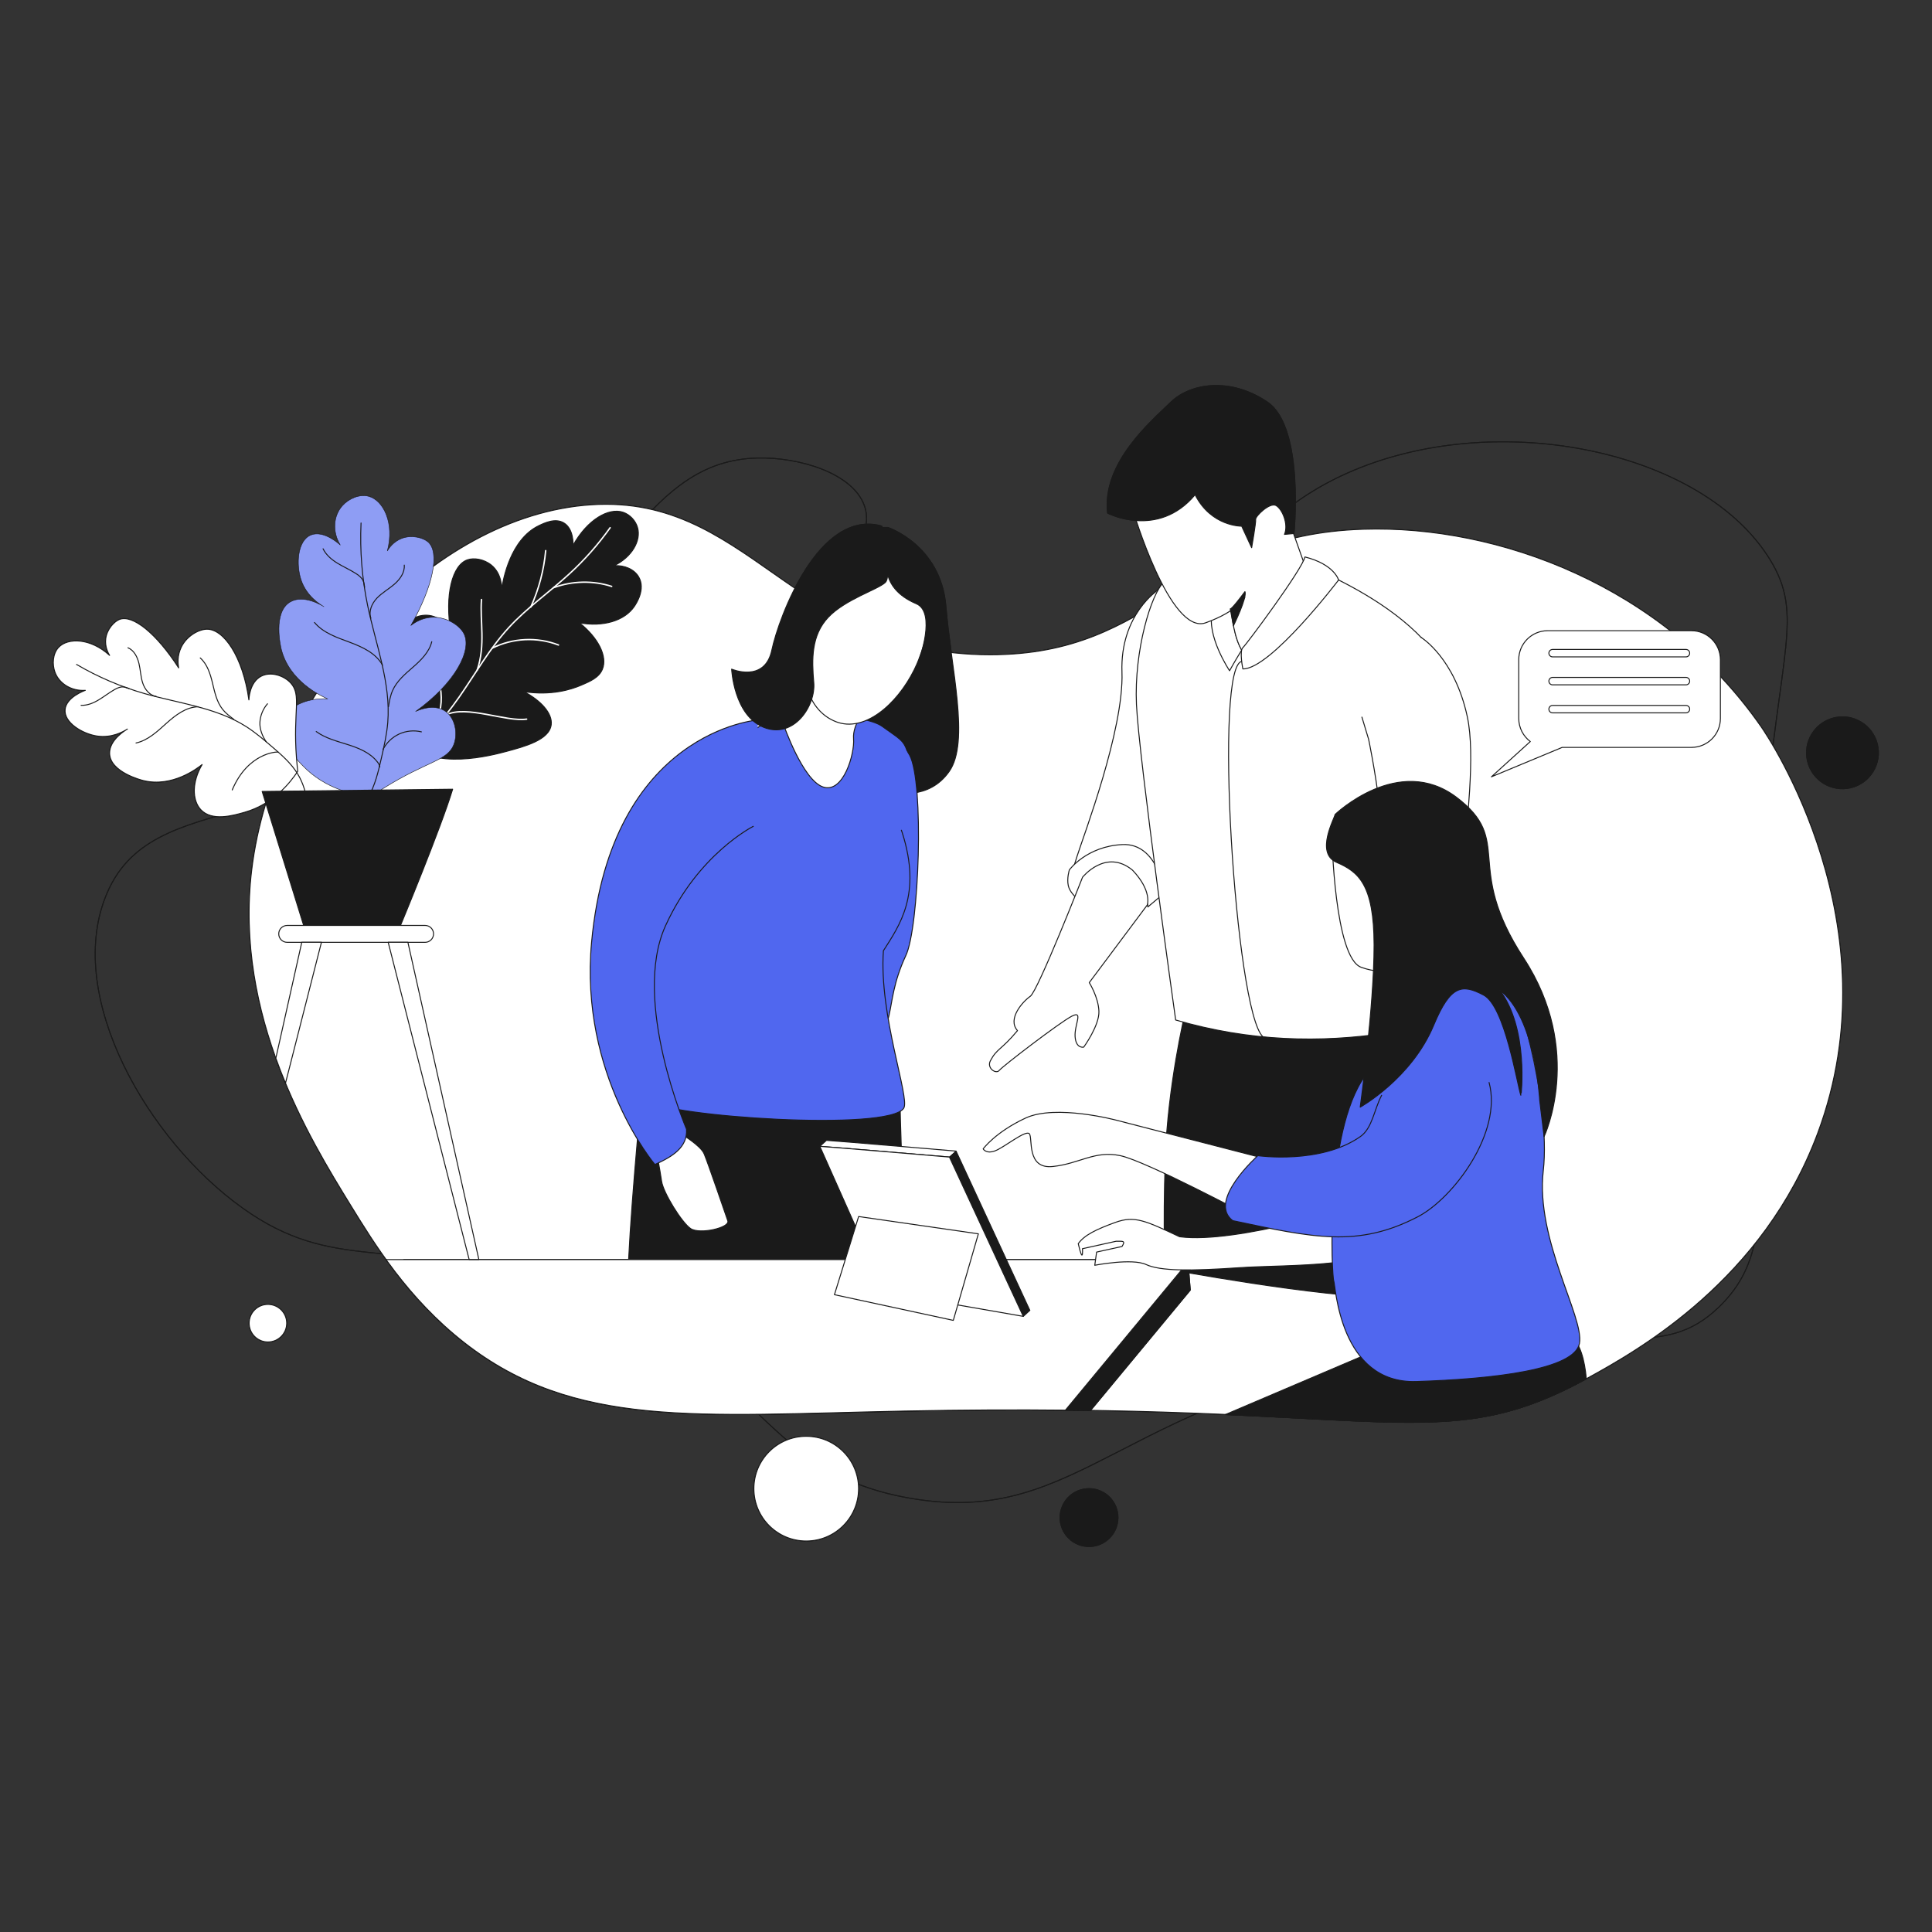 <?xml version="1.0" encoding="utf-8"?>
<!-- Generator: Adobe Illustrator 22.0.0, SVG Export Plug-In . SVG Version: 6.00 Build 0)  -->
<svg version="1.1" id="Layer_1" xmlns="http://www.w3.org/2000/svg" xmlns:xlink="http://www.w3.org/1999/xlink" x="0px" y="0px"
	 viewBox="0 0 4000 4000" style="enable-background:new 0 0 4000 4000;" xml:space="preserve">
<rect x="0" y="0" width="4000" height="4000" fill="#333333" stroke="none"/>
<style type="text/css">
	
		.Graphic_x0020_Style_x0020_27{fill:#1A1A1A;stroke:#1A1A1A;stroke-width:2;stroke-linecap:round;stroke-linejoin:round;stroke-miterlimit:10;}
	
		.Graphic_x0020_Style_x0020_26{fill:#FFFFFF;stroke:#1A1A1A;stroke-width:2;stroke-linecap:round;stroke-linejoin:round;stroke-miterlimit:10;}
	
		.Graphic_x0020_Style_x0020_21{fill:#5067EF;stroke:#1A1A1A;stroke-width:2;stroke-linecap:round;stroke-linejoin:round;stroke-miterlimit:10;}
	.st0{fill:none;stroke:#1A1A1A;stroke-width:2;stroke-linecap:round;stroke-linejoin:round;stroke-miterlimit:10;}
	.st1{fill:#FFFFFF;stroke:#1A1A1A;stroke-width:2;stroke-linecap:round;stroke-linejoin:round;stroke-miterlimit:10;}
	.st2{fill:#1A1A1A;stroke:#1A1A1A;stroke-width:2;stroke-linecap:round;stroke-linejoin:round;stroke-miterlimit:10;}
	.st3{fill:#5067EF;stroke:#1A1A1A;stroke-width:2;stroke-linecap:round;stroke-linejoin:round;stroke-miterlimit:10;}
	.st4{fill:none;stroke:#FFFFFF;stroke-width:3;stroke-linecap:round;stroke-linejoin:round;stroke-miterlimit:10;}
	.st5{fill:#8E9DF4;stroke:#1A1A1A;stroke-linecap:round;stroke-linejoin:round;stroke-miterlimit:10;}
</style>
<g>
	<path class="st0" d="M1566.9,948.3c-222.3,6.3-285.7,247.1-544.5,470.3c-386,332.8-710.7,198.6-804.4,439.3
		c-81.3,208.7,87.4,502.7,284.6,643.5c189.8,135.5,306.4,58,618.8,154.7c467.4,144.6,429.5,387.1,761.1,445.5
		c362.9,63.9,438.5-221.2,1082.9-309.4c373.2-51.1,476.7,27,594-86.6c154.1-149.2,39-345.4,92.8-983.9
		c31.7-375.3,83.3-447.7,12.4-563.1c-138-224.7-556.1-312.2-860.1-185.6c-340.4,141.7-324.9,463-655.9,538.3
		c-222.1,50.6-475.2-38-501.2-148.5c-25.8-109.6,178.9-210.7,142.3-315.6C1766,979.6,1654.2,945.8,1566.9,948.3z"/>
	<path class="st1" d="M1208,1046.4c-331.5,32.5-643.3,392.8-686.9,754.9c-36.3,301.6,119.5,555.2,204.2,693
		c49.4,80.4,118.9,193.6,235.1,284.6c228.2,178.8,481.8,151.1,909.6,142.3c1002.5-20.5,1107.5,101.5,1417-68.1
		c107.6-58.9,363.6-204.1,476.5-507.4c159.9-429.7-101.1-817.9-117.6-841.6c-203.2-291.8-544.6-417.2-823-408.4
		c-374.9,11.9-423.7,260.3-773.5,259.9C1638.8,1355.4,1550.1,1012.8,1208,1046.4z"/>
	<path class="st1" d="M2459.6,2613.2l4.7,57.8l-206.4,249.1c-17-0.3-34.3-0.5-52-0.7c-99.3-1-210.5-0.7-335.7,1.9
		c-427.9,8.7-681.4,36.5-909.6-142.3c-57.9-45.4-104.2-96.2-142.2-145.7l17.5-25.7h1628.4L2459.6,2613.2z"/>
	<circle class="Graphic_x0020_Style_x0020_26" cx="1669.2" cy="3082.1" r="108.4"/>
	<circle class="st2" cx="2254.7" cy="3142" r="59.9"/>
	<circle class="Graphic_x0020_Style_x0020_26" cx="554.7" cy="2739.5" r="38.9"/>
	
		<ellipse transform="matrix(0.973 -0.23 0.23 0.973 -256.334 918.282)" class="Graphic_x0020_Style_x0020_27" cx="3815.2" cy="1559.9" rx="74.4" ry="74.4"/>
	<g>
		<path class="Graphic_x0020_Style_x0020_27" d="M2453.2,2099.1c0,0-35.5,148.4-40.6,299.4c-5.1,150.9,0,228.1,0,228.1
			s317.9,59.9,469.7,59.9c106.2-55.8,19.5-584.4,19.5-584.4L2453.2,2099.1z"/>
		<path class="Graphic_x0020_Style_x0020_27" d="M1331.4,2232.3c0,0-23.1,235.6-29.9,375.3c447.3,106.7,577.9,49.4,577.9,49.4
			s-16.5-303.7-15.6-375.6C1807.9,2258.4,1331.4,2232.3,1331.4,2232.3z"/>
		<path class="Graphic_x0020_Style_x0020_27" d="M2464.3,2671l-206.4,249.1c-17-0.3-34.3-0.5-52-0.7l253.8-306.3L2464.3,2671z"/>
		<path class="st1" d="M2464.3,2607.6l-4.7,5.7l-253.8,306.3c-99.3-1-210.5-0.7-335.7,1.9c-427.9,8.7-681.4,36.5-909.6-142.3
			c-57.9-45.4-104.2-96.2-142.2-145.7l-19.1-25.7h36.7H2464.3z"/>
		<path class="Graphic_x0020_Style_x0020_27" d="M1838.2,1092.1c0,0,109.8,36.3,120.2,163.8c10.4,127.5,49.8,280,6.8,341.3
			c-43,61.3-113.4,43.6-119.9,41.4c-6.6-2.2-19.7-63.5-19.7-63.5s39.4-24.8,33.6-37.2c-59.8,11.7-83.2,5.1-94.1,0
			c-10.9-5.1-13.9-82.4-13.9-82.4l70.3-363.4H1838.2z"/>
		<path class="st3" d="M1826.5,1518.9c0,0,26.2-10.5,56.7,44.4c30.4,55,20.1,357.6-8.1,415.8c-50.7,108.5-9.7,159.2-95.9,188.8
			c-87.7-44.7-60.5-175.9-70.9-230C1698,1883.9,1826.5,1518.9,1826.5,1518.9z"/>
		<path class="Graphic_x0020_Style_x0020_21" d="M1866.2,1718.9c0.6,1.7,1.2,3.4,1.8,5.1c40.8,128.1-5.8,192-39,244.4
			c-9.5,132.6,54.9,304.2,42.3,325.6c-29.2,49.5-491.7,17.8-531.1-15.2c-39.3-33,7.6-492.4,67.2-612.9
			c59.6-120.5,225.4-194.7,225.4-194.7s158,6.8,193.6,32.6c35.6,25.8,43.5,27.5,51.8,51.1"/>
		<path class="st1" d="M1404.5,2343.1c5.9,5.1,45.7,27.9,53.3,45.7s44,124.3,49,138.7c5.1,14.4-58.3,28.8-77,16.1
			c-18.6-12.7-56.7-74.6-60-97.8s-12.7-72.3-12.7-72.3L1404.5,2343.1z"/>
		<path class="st3" d="M1569.4,1490.6c0,0-304,21.8-344.6,460.2c-25.5,275.4,131.1,460.2,131.1,460.2c36.2-16.3,67.7-35.3,65.5-73.1
			c0,0-114.1-265.4-43.7-420.8c67.6-149.2,181.8-206.2,181.8-206.2"/>
		<path class="Graphic_x0020_Style_x0020_26" d="M2397.7,1221.5c0,0-79,51-74.8,170.2c4.2,119.2-79.7,339.1-93,381.2
			c-13.3,42.1-20.5,63.4-0.2,82.2c20.3,18.8,122.2,39.8,145.7,18.6c23.5-21.2,51.6-39.7,55.8-69.3
			C2435.4,1774.8,2465.4,1246,2397.7,1221.5z"/>
		<path class="st1" d="M2233.1,1863.2c0,0,2-53,42.2-69.7s101.4,57.6,101.2,84.2c34.7-29.2,34.7-29.2,34.7-29.2
			s-13.3-103.5-87.5-99.9S2214,1801,2214,1801s-5.6,17.3-2.2,32.7C2214.6,1846.1,2225.3,1856.3,2233.1,1863.2z"/>
		<path class="Graphic_x0020_Style_x0020_26" d="M2665,1152.8c14,10.1,340,116.7,351.4,318.4c11.4,201.7-142.1,667.2-142.1,667.2
			c-141.3,21.6-287.1,17.9-440.2-26.6c0,0-76.1-541.6-81.2-653.3c-5.1-111.6,30.4-229.6,57.1-253.7
			C2436.7,1180.7,2665,1152.8,2665,1152.8z"/>
		<path class="st1" d="M2555.3,1253.6c2.2,3.9-10.9,42.5,15.5,92.3c-15.5,25.1-25.1,42.8-25.1,42.8s-48.9-72.9-35.5-123
			C2533.2,1236.5,2555.3,1253.6,2555.3,1253.6z"/>
		<path class="Graphic_x0020_Style_x0020_26" d="M2819.7,1484.7l13.9,46c0,0,54.8,257.6,17.1,338.8c84.3,175.1,0.1,262.6,0.1,262.6
			s110.1,5.2,139,19.1c28.9,14,21.5-65.5,39.2-339.8c7.1-109.6,26.3-246.4,8.9-327.5c-26.2-121.9-95.4-164-95.4-164"/>
		<path class="Graphic_x0020_Style_x0020_26" d="M2577.3,1236.6c0,0-14.5,28.9-81,52.8c-74.1,26.6-151.1-234.3-151.1-234.3
			s216.9-172.8,295-60c24.6,73,61.5,176.1,61.5,176.1s-84.6,165.2-128.7,178.2c-18.1-26-23.1-78.8-23.1-78.8"/>
		<path class="Graphic_x0020_Style_x0020_26" d="M2821.8,2492.4c0,0-260.5,84-379.7,68.1c-71-33.6-93.4-44-133-29.6
			s-64.1,26.2-76.7,44c10.8,46.3,8.7,10.4,8.7,10.4l69.6-15.4c16.2-0.4,19.2-0.5,12.3,10.8l-52.6,11.6l-3.8,27.3
			c0,0,77.2-15.1,106.3-1.5c29.2,13.6,92,13.5,192.3,6.6c100.3-7,308.3,1.9,332.9-66.6C2922.5,2489.5,2821.8,2492.4,2821.8,2492.4z"
			/>
		<path class="Graphic_x0020_Style_x0020_27" d="M3253.1,2766.7c-55.7-45.6-406.9,30.2-406.9,30.2L2537,2928.7l0,0
			c410.8,18.1,528.3,45.3,747.3-73.9C3280.9,2815.1,3271.2,2781.5,3253.1,2766.7z"/>
		<path class="Graphic_x0020_Style_x0020_21" d="M2952.9,2081.3c3.8,1.3,128.1-82.5,156-73.6c27.9,8.9,102.7,272.7,86.3,416.1
			s85,303.1,74.9,357.6c-10.1,54.5-177.9,73.8-337.7,78.9c-159.8,5.1-167.2-200.6-171-208.2c-3.8-7.6-19.7-308.2,65-424.9
			C2911.1,2110.5,2952.9,2081.3,2952.9,2081.3z"/>
		<path class="st1" d="M2311.9,2319.4c0,0-125.9-33.7-188.5-4.6c-62.6,29.1-87.9,63.8-87.9,63.8s5.9,11,24.5,4.2
			c18.6-6.8,63.5-44,71.1-35.5c7.6,8.5-6.8,74,49,67.8c55.8-6.1,86.3-33.6,139.5-22.4s269.8,126.6,269.8,126.6l53.3-114.5
			L2311.9,2319.4z"/>
		<path class="Graphic_x0020_Style_x0020_21" d="M3083,2241.2c27.9,104-74.2,240-147.8,278.1c-124,64.2-215.6,43.4-383,7.9
			c-53.3-40.6,52-134.5,52-134.5s130,18.6,212.5-39.7c24.5-17.3,28.1-55.3,43.8-85.3"/>
		<path class="Graphic_x0020_Style_x0020_26" d="M2757.6,1732.8c0,0,5.2,250,60.7,269.9c55.4,20,81.4-4,83.4-16
			c1.1-6.4-9.8-129.9-48.6-195.9C2819.7,1733.9,2757.6,1732.8,2757.6,1732.8z"/>
		<path class="Graphic_x0020_Style_x0020_27" d="M2293.2,1062.3c0,0,104.1,54.2,181.1-38c33.6,66.2,96.5,65.1,96.5,65.1l20.6,44.5
			c0,0,9.1-52.1,8.3-58.6s29.1-35.8,42.1-28.7c13,7.1,26.4,38.8,17.6,59.8c19.6-1.8,19.6-1.8,19.6-1.8s22-220.1-55-272.1
			c-77-52.1-159.4-39-199.6,0S2281.2,958.2,2293.2,1062.3z"/>
		<path class="st1" d="M1979.4,2383.2c0,0-261.3-22.2-268.3-22.2l-13.7,12.3c7,0,268.3,22.2,268.3,22.2l0.1,0.3l13.7-12.3
			L1979.4,2383.2z"/>
		<polygon class="Graphic_x0020_Style_x0020_27" points="2132.2,2713 1979.6,2383.6 1965.9,2395.9 2118.6,2725.4 		"/>
		<path class="st1" d="M2118.6,2725.4l-286.7-49.9l-134.5-302.1c7,0,268.3,22.2,268.3,22.2L2118.6,2725.4z"/>
		<polygon class="Graphic_x0020_Style_x0020_26" points="1777.7,2518.7 2025.6,2554.5 1973.7,2733.7 1727.6,2680.5 		"/>
		<path class="Graphic_x0020_Style_x0020_26" d="M1676.5,1406.9c1.2,2.5-54.6,92.3-54.6,92.3s39.7,115.7,82,130.1
			c42.3,14.4,65.9-69.1,63.3-99.8c-2.5-30.7,27.5-66,27.5-66L1676.5,1406.9z"/>
		<path class="Graphic_x0020_Style_x0020_26" d="M1928.8,1244.6c0,0-4.5,79-36.1,142.3c-36.3,72.8-103.7,130.1-162,107.3
			c-108.9-42.7-70.8-254.6-20.4-294.8C1760.6,1159.2,1919.7,1195,1928.8,1244.6z"/>
		<path class="Graphic_x0020_Style_x0020_27" d="M1825.6,1089.2c0,0,22.6,102.1,7.3,116.7c-15.3,14.6-83.2,35-118.2,72.2
			c-35,37.2-34.2,86.4-29.9,135c4.2,48.6-41.6,117.5-103.6,92.7s-66.4-120.4-66.4-120.4s68.6,29.2,83.2-39.4
			C1612.5,1277.4,1695.7,1052.7,1825.6,1089.2z"/>
		<path class="Graphic_x0020_Style_x0020_26" d="M2241.3,1816.2c0,0,48.2-60.3,103.5-14.6c41,43.1,30.5,72.1,30.5,72.1l-120.1,160.7
			c0,0,18.8,29.7,20,59.2c1.2,29.5-31.5,74.4-31.5,74.4s-15.9,3.7-17.8-21.4c-1.9-25.1,18.2-55.7-7.2-42.5
			c-25.4,13.3-143.1,103.5-149.8,112c-6.7,8.6-26.3-4.7-18.5-19.7c13.4-25.7,22.3-22,56.2-62.6c-21.6-24.1,10.9-60.3,26.4-71
			C2148.7,2052.2,2241.3,1816.2,2241.3,1816.2z"/>
		<path class="st1" d="M2573,1369.2c-61.6-5.4-15.9,726,41.9,777.4"/>
		<path class="Graphic_x0020_Style_x0020_27" d="M3071.7,2060.2c-44-23.3-68.5-21.6-103.3,62.1c-46.1,110.9-152.2,169.9-152.2,169.9
			s28.9-210,28.7-335.9c-0.2-126-32.8-151.5-77.8-171c-45-19.5-3-93-3-99c0,0,131.5-126.5,251.5-35.5c120,91,13,140,139,332.9
			s42.3,369.4,42.3,369.4l-9.1-75c0,0-8.2-172.6-83.1-228.4c60.7,79.2,44.6,219.8,44.2,218.7
			C3140.7,2243.4,3115.7,2083.4,3071.7,2060.2z"/>
		<path class="Graphic_x0020_Style_x0020_27" d="M1838.2,1153.1c0,0-20.9,63,59,96.9c41.8,17.8,5.8,117.6,5.8,113.4
			c0-4.2,78.5-34.3,25.8-123.1C1876.2,1151.5,1846.5,1138.7,1838.2,1153.1z"/>
		<path class="st1" d="M2573.2,1384.9c0,0-7.6-37.2,0-44c7.6-6.8,123.3-162.5,128.5-187.8c61,15.3,69.7,47.7,69.7,47.7
			S2630.7,1385.8,2573.2,1384.9z"/>
	</g>
	<g>
		<path class="Graphic_x0020_Style_x0020_27" d="M826.2,1455.3c-9.5-75.7-17.6-139.8,17.7-168c2.1-1.7,23.8-18.4,49.7-12.2
			c26.1,6.3,38,31.4,39.8,35.4c-13-79.7,3.1-140.6,34.3-151.4c13.5-4.7,34.5-1.5,49.7,11c22.2,18.2,21.2,47.2,21,50.8
			c3.3-21.6,18.3-104.2,77.3-132.6c11.7-5.6,34.2-16.4,51.9-5.5c20.3,12.5,18.9,43.9,18.8,46.4c29.3-53,73.7-78.9,103.9-68.5
			c13.7,4.7,25.8,17.2,29.8,32c7.2,26.4-11.2,60.1-48.6,78.5c21.8-1.2,41.6,7.5,50.8,23.2c15,25.5-5.6,56-8.8,60.8
			c-20.7,30.6-65.4,43-113.8,34.3c39.6,31.6,58.2,70,47.5,96.1c-7,17-24.6,24.8-44.2,33.1c-20,8.5-60.5,21.9-118.2,13.3
			c35.4,18.7,59.3,45.1,56.4,68.5c-3.9,31.3-54.4,44.9-92.8,55.2c-28,7.5-154.6,41.7-203.3-21
			C834.6,1521.4,831.8,1499.4,826.2,1455.3z"/>
		<path class="st4" d="M730,1565c27.4,15.7,62.3,10.4,91.2-2.4c54.2-23.9,95.1-70.4,129.1-118.9c34-48.6,63.2-100.9,103.3-144.5
			c37.9-41.3,84.5-73.6,125.8-111.6c31.1-28.6,59.3-60.5,83.8-95"/>
		<path class="st4" d="M883.9,1355c32.1,50.2,42.3,107.5,9.6,157.3"/>
		<path class="st4" d="M923.6,1480.2c41.5-21.2,124,14.9,166.7,8.7"/>
		<path class="st4" d="M987.9,1387.4c17.9-52.4,5.4-101.3,9-146.1"/>
		<path class="st4" d="M1129.8,1140c-3.7,40.4-14.2,80.1-30.9,117"/>
		<path class="st4" d="M1146.6,1216.6c38.2-14.1,81.1-15,119.8-2.5"/>
		<path class="st4" d="M1019,1342c42.7-21.3,92.8-23.7,137.3-6.6"/>
	</g>
	<g>
		<path class="st5" d="M793.4,1632.4c91.3-57.4,133.6-56.4,146.5-91.9c8-22.1,2.7-53.3-17.5-67.7c-25.1-17.8-60.1-0.7-61.8,0.2
			c81.6-58.6,118-127.5,99.4-161.9c-8.8-16.3-34.8-33.7-63.8-33.1c-22.6,0.5-38.9,11.8-45.5,17c46.5-81.9,60.4-152.2,35.1-173.3
			c-9.9-8.3-32.9-14.9-54-7c-17.1,6.5-26.4,20-29.8,25.8c15.2-57.4-8.3-104.6-38.6-112.9c-18.8-5.1-41.3,4.5-54.7,19.6
			c-18.7,21-20.9,54.2-4.2,81.2c-2.1-2-34.1-31.1-60.4-20.9c-28.6,11.2-31.6,61.7-20.4,94.1c11.2,32.2,37.3,48.9,46.8,54.4
			c-3.9-2.5-41.3-25.5-68.9-10.2c-37.8,21.1-20.2,94-19.1,98.7c16.8,66.3,82.5,96.6,95.9,102.4c-45.5-2.5-83.4,16.9-93.6,45.5
			c-12.7,35.8,22.8,72.8,42,92.9c47,49.1,108.7,60.9,140.3,64.2C772.6,1645.9,781.8,1639.7,793.4,1632.4z"/>
		<path class="st0" d="M747.5,1082.8c-2.6,57.2,2,114.7,13.6,170.7c16.8,80.7,48.4,160.4,41.7,242.5c-2.1,25-7.7,49.6-13.3,74.1
			c-6.4,27.9-13,56.4-27.5,81.1c-13.5,22.9-33.3,41.7-55.7,56"/>
		<path class="st0" d="M786.4,1587.7c-0.7-4-2.9-7.5-5.4-10.6c-14.7-18.7-38-28.2-60.7-35.4c-22.7-7.2-46.4-13.1-65.6-27.1"/>
		<path class="st0" d="M791.9,1377c-13.7-24.7-41.5-37.4-67.9-47.3c-26.4-9.8-54.8-19.3-72.9-40.9"/>
		<path class="st0" d="M767.9,1279.9c-5.2-14.4,2.1-30.7,12.7-41.8c10.7-11.1,24.4-18.6,36-28.7c11.6-10,21.6-24.1,20.4-39.4"/>
		<path class="st0" d="M754.9,1215.7c-0.6-4.6-1.2-9.4-3.2-13.6c-3-6.3-8.8-10.9-14.7-14.6c-12.1-7.8-25.5-13.6-37.8-21.1
			c-12.3-7.5-24-17.1-30.3-30.2"/>
		<path class="st0" d="M804.4,1463.1c1.8-11.3,3.7-22.7,8.3-33.2c8.8-20.1,26.4-34.7,42.9-49.1c16.5-14.5,33.1-30.9,38.3-52.2"/>
		<path class="st0" d="M872.5,1515.2c-15.3-3.7-31.8-2.1-46.1,4.5c-14.3,6.6-26.2,18-33.4,32"/>
	</g>
	<g>
		<path class="Graphic_x0020_Style_x0020_26" d="M613.8,1568.8c-7.4-96.4,11-129.5-11.8-154.6c-14.2-15.6-41.2-24.4-61-14.3
			c-24.6,12.5-25.6,47.4-25.7,49.2c-12.4-89.3-51.9-146.8-87-146.4c-16.6,0.2-41.3,13.5-52.9,36.9c-9,18.2-6.9,35.8-5.5,43.2
			c-45.6-71.1-95.6-111.4-122.9-100.2c-10.7,4.4-25.6,19.9-28.1,39.9c-2,16.3,4.9,29.3,8,34.4c-39.2-36-86.5-37.1-105.7-16.5
			c-11.9,12.8-13.6,34.7-7.3,51.6c8.9,23.6,34.3,39.2,62.7,37.3c-2.4,0.8-38.9,14.1-41.8,39.2c-3.1,27.4,35.8,50.8,66.2,55.4
			c30.2,4.6,54.4-9.1,62.7-14.4c-3.6,2.1-37.5,22.2-36.8,50.4c0.9,38.8,66.2,55.3,70.3,56.3c59.6,14.4,111.1-25.2,121.3-33.3
			c-20.9,35.1-21.4,73.2-2.9,93.3c23.1,25,67.3,12.3,91.3,5.4c58.6-16.8,93.7-60.8,109.5-84.6C615.8,1590.8,614.7,1581,613.8,1568.8
			z"/>
		<path class="st0" d="M158.5,1375.7c44.3,26,91.8,46.3,141.2,60.4c71.1,20.3,147.5,28.5,209.9,68.2c19,12.1,36.2,26.8,53.2,41.4
			c19.5,16.7,39.3,33.8,52.9,55.7c12.6,20.3,19.2,43.9,21.2,67.6"/>
		<path class="st0" d="M575.9,1557.2c-3.4-1.1-62.9,1.8-95.1,78.3"/>
		<path class="st0" d="M410.4,1463.3c-25.3,0.5-47,17.3-65.9,34.2c-18.8,16.9-38.2,35.4-62.9,40.8"/>
		<path class="st0" d="M323.3,1441.8c-13.6-1.9-23.5-14.5-27.8-27.6c-4.3-13.1-4.6-27.1-7.8-40.5s-10.1-27.2-22.8-32.6"/>
		<path class="st0" d="M267,1425.4c-3.9-1.5-7.9-3-12.1-3.2c-6.3-0.3-12.3,2.4-17.8,5.5c-11.3,6.4-21.4,14.5-32.6,21.2
			c-11.1,6.7-23.6,11.9-36.6,11.4"/>
		<path class="st0" d="M484,1489.3c-8.2-6.2-16.5-12.4-22.9-20.4c-12.3-15.3-16.5-35.4-21.1-54.5c-4.6-19.1-10.7-39.1-25.4-52.2"/>
		<path class="st0" d="M553.8,1457.1c-9.3,10.6-14.9,24.4-15.7,38.4c-0.8,14.1,5.2,29.1,13.3,40.6"/>
	</g>
	<path class="st2" d="M937.1,1634l-394.3,4.6l85.9,277.4l0,0c68.7,0,200.5,0,200.5,0S913.6,1712.5,937.1,1634L937.1,1634z"/>
	<path class="Graphic_x0020_Style_x0020_26" d="M880.1,1916H594.6c-9.6,0-17.5,7.8-17.5,17.5v0c0,9.6,7.8,17.5,17.5,17.5h285.5
		c9.6,0,17.5-7.8,17.5-17.5v0C897.6,1923.8,889.8,1916,880.1,1916z"/>
	<polygon class="st1" points="844.5,1950.9 991.4,2607.6 971.3,2607.6 803.7,1950.9 	"/>
	<path class="st1" d="M665.5,1950.9l-74.4,291.6c-7-16.8-13.7-33.9-20-51.6l53.7-240H665.5z"/>
	<path class="st2" d="M2553.7,1295.5c0,0,28.8-58.5,23.8-70.5c-29.3,39.3-30.4,35.6-30.4,35.6L2553.7,1295.5z"/>
	<path class="Graphic_x0020_Style_x0020_26" d="M3501.9,1305.8h-297.6c-33.1,0-59.9,26.8-59.9,59.9v121.7c0,19.6,9.4,36.9,23.9,47.9
		l-80.5,73l146.5-60.9h267.7c33.1,0,59.9-26.8,59.9-59.9v-121.7C3561.8,1332.7,3535,1305.8,3501.9,1305.8z"/>
	<g>
		<path class="st1" d="M3214.5,1360h276.1c4.3,0,7.7-3.5,7.7-7.7c0-4.3-3.5-7.7-7.7-7.7h-276.1c-4.3,0-7.7,3.5-7.7,7.7
			C3206.8,1356.5,3210.2,1360,3214.5,1360z"/>
		<path class="st1" d="M3490.6,1402.5h-276.1c-4.3,0-7.7,3.5-7.7,7.7l0,0c0,4.3,3.5,7.7,7.7,7.7h276.1c4.3,0,7.7-3.5,7.7-7.7l0,0
			C3498.4,1406,3494.9,1402.5,3490.6,1402.5z"/>
		<path class="st1" d="M3490.6,1460.5h-276.1c-4.3,0-7.7,3.5-7.7,7.7c0,4.3,3.5,7.7,7.7,7.7h276.1c4.3,0,7.7-3.5,7.7-7.7
			C3498.4,1464,3494.9,1460.5,3490.6,1460.5z"/>
	</g>
</g>
<g>
	<path class="st0" d="M1566.9,948.3c-222.3,6.3-285.7,247.1-544.5,470.3c-386,332.8-710.7,198.6-804.4,439.3
		c-81.3,208.7,87.4,502.7,284.6,643.5c189.8,135.5,306.4,58,618.8,154.7c467.4,144.6,429.5,387.1,761.1,445.5
		c362.9,63.9,438.5-221.2,1082.9-309.4c373.2-51.1,476.7,27,594-86.6c154.1-149.2,39-345.4,92.8-983.9
		c31.7-375.3,83.3-447.7,12.4-563.1c-138-224.7-556.1-312.2-860.1-185.6c-340.4,141.7-324.9,463-655.9,538.3
		c-222.1,50.6-475.2-38-501.2-148.5c-25.8-109.6,178.9-210.7,142.3-315.6C1766,979.6,1654.2,945.8,1566.9,948.3z"/>
	<path class="st1" d="M1208,1046.4c-331.5,32.5-643.3,392.8-686.9,754.9c-36.3,301.6,119.5,555.2,204.2,693
		c49.4,80.4,118.9,193.6,235.1,284.6c228.2,178.8,481.8,151.1,909.6,142.3c1002.5-20.5,1107.5,101.5,1417-68.1
		c107.6-58.9,363.6-204.1,476.5-507.4c159.9-429.7-101.1-817.9-117.6-841.6c-203.2-291.8-544.6-417.2-823-408.4
		c-374.9,11.9-423.7,260.3-773.5,259.9C1638.8,1355.4,1550.1,1012.8,1208,1046.4z"/>
	<path class="st1" d="M2459.6,2613.2l4.7,57.8l-206.4,249.1c-17-0.3-34.3-0.5-52-0.7c-99.3-1-210.5-0.7-335.7,1.9
		c-427.9,8.7-681.4,36.5-909.6-142.3c-57.9-45.4-104.2-96.2-142.2-145.7l17.5-25.7h1628.4L2459.6,2613.2z"/>
	<circle class="Graphic_x0020_Style_x0020_26" cx="1669.2" cy="3082.1" r="108.4"/>
	<circle class="st2" cx="2254.7" cy="3142" r="59.9"/>
	<circle class="Graphic_x0020_Style_x0020_26" cx="554.7" cy="2739.5" r="38.9"/>
	
		<ellipse transform="matrix(0.973 -0.23 0.23 0.973 -256.334 918.282)" class="Graphic_x0020_Style_x0020_27" cx="3815.2" cy="1559.9" rx="74.4" ry="74.4"/>
	<g>
		<path class="Graphic_x0020_Style_x0020_27" d="M2453.2,2099.1c0,0-35.5,148.4-40.6,299.4c-5.1,150.9,0,228.1,0,228.1
			s317.9,59.9,469.7,59.9c106.2-55.8,19.5-584.4,19.5-584.4L2453.2,2099.1z"/>
		<path class="Graphic_x0020_Style_x0020_27" d="M1331.4,2232.3c0,0-23.1,235.6-29.9,375.3c447.3,106.7,577.9,49.4,577.9,49.4
			s-16.5-303.7-15.6-375.6C1807.9,2258.4,1331.4,2232.3,1331.4,2232.3z"/>
		<path class="Graphic_x0020_Style_x0020_27" d="M2464.3,2671l-206.4,249.1c-17-0.3-34.3-0.5-52-0.7l253.8-306.3L2464.3,2671z"/>
		<path class="st1" d="M2464.3,2607.6l-4.7,5.7l-253.8,306.3c-99.3-1-210.5-0.7-335.7,1.9c-427.9,8.7-681.4,36.5-909.6-142.3
			c-57.9-45.4-104.2-96.2-142.2-145.7l-19.1-25.7h36.7H2464.3z"/>
		<path class="Graphic_x0020_Style_x0020_27" d="M1838.2,1092.1c0,0,109.8,36.3,120.2,163.8c10.4,127.5,49.8,280,6.8,341.3
			c-43,61.3-113.4,43.6-119.9,41.4c-6.6-2.2-19.7-63.5-19.7-63.5s39.4-24.8,33.6-37.2c-59.8,11.7-83.2,5.1-94.1,0
			c-10.9-5.1-13.9-82.4-13.9-82.4l70.3-363.4H1838.2z"/>
		<path class="st3" d="M1826.5,1518.9c0,0,26.2-10.5,56.7,44.4c30.4,55,20.1,357.6-8.1,415.8c-50.7,108.5-9.7,159.2-95.9,188.8
			c-87.7-44.7-60.5-175.9-70.9-230C1698,1883.9,1826.5,1518.9,1826.5,1518.9z"/>
		<path class="Graphic_x0020_Style_x0020_21" d="M1866.2,1718.9c0.6,1.7,1.2,3.4,1.8,5.1c40.8,128.1-5.8,192-39,244.4
			c-9.5,132.6,54.9,304.2,42.3,325.6c-29.2,49.5-491.7,17.8-531.1-15.2c-39.3-33,7.6-492.4,67.2-612.9
			c59.6-120.5,225.4-194.7,225.4-194.7s158,6.8,193.6,32.6c35.6,25.8,43.5,27.5,51.8,51.1"/>
		<path class="st1" d="M1404.5,2343.1c5.9,5.1,45.7,27.9,53.3,45.7s44,124.3,49,138.7c5.1,14.4-58.3,28.8-77,16.1
			c-18.6-12.7-56.7-74.6-60-97.8s-12.7-72.3-12.7-72.3L1404.5,2343.1z"/>
		<path class="st3" d="M1569.4,1490.6c0,0-304,21.8-344.6,460.2c-25.5,275.4,131.1,460.2,131.1,460.2c36.2-16.3,67.7-35.3,65.5-73.1
			c0,0-114.1-265.4-43.7-420.8c67.6-149.2,181.8-206.2,181.8-206.2"/>
		<path class="Graphic_x0020_Style_x0020_26" d="M2397.7,1221.5c0,0-79,51-74.8,170.2c4.2,119.2-79.7,339.1-93,381.2
			c-13.3,42.1-20.5,63.4-0.2,82.2c20.3,18.8,122.2,39.8,145.7,18.6c23.5-21.2,51.6-39.7,55.8-69.3
			C2435.4,1774.8,2465.4,1246,2397.7,1221.5z"/>
		<path class="st1" d="M2233.1,1863.2c0,0,2-53,42.2-69.7s101.4,57.6,101.2,84.2c34.7-29.2,34.7-29.2,34.7-29.2
			s-13.3-103.5-87.5-99.9S2214,1801,2214,1801s-5.6,17.3-2.2,32.7C2214.6,1846.1,2225.3,1856.3,2233.1,1863.2z"/>
		<path class="Graphic_x0020_Style_x0020_26" d="M2665,1152.8c14,10.1,340,116.7,351.4,318.4c11.4,201.7-142.1,667.2-142.1,667.2
			c-141.3,21.6-287.1,17.9-440.2-26.6c0,0-76.1-541.6-81.2-653.3c-5.1-111.6,30.4-229.6,57.1-253.7
			C2436.7,1180.7,2665,1152.8,2665,1152.8z"/>
		<path class="st1" d="M2555.3,1253.6c2.2,3.9-10.9,42.5,15.5,92.3c-15.5,25.1-25.1,42.8-25.1,42.8s-48.9-72.9-35.5-123
			C2533.2,1236.5,2555.3,1253.6,2555.3,1253.6z"/>
		<path class="Graphic_x0020_Style_x0020_26" d="M2819.7,1484.7l13.9,46c0,0,54.8,257.6,17.1,338.8c84.3,175.1,0.1,262.6,0.1,262.6
			s110.1,5.2,139,19.1c28.9,14,21.5-65.5,39.2-339.8c7.1-109.6,26.3-246.4,8.9-327.5c-26.2-121.9-95.4-164-95.4-164"/>
		<path class="Graphic_x0020_Style_x0020_26" d="M2577.3,1236.6c0,0-14.5,28.9-81,52.8c-74.1,26.6-151.1-234.3-151.1-234.3
			s216.9-172.8,295-60c24.6,73,61.5,176.1,61.5,176.1s-84.6,165.2-128.7,178.2c-18.1-26-23.1-78.8-23.1-78.8"/>
		<path class="Graphic_x0020_Style_x0020_26" d="M2821.8,2492.4c0,0-260.5,84-379.7,68.1c-71-33.6-93.4-44-133-29.6
			s-64.1,26.2-76.7,44c10.8,46.3,8.7,10.4,8.7,10.4l69.6-15.4c16.2-0.4,19.2-0.5,12.3,10.8l-52.6,11.6l-3.8,27.3
			c0,0,77.2-15.1,106.3-1.5c29.2,13.6,92,13.5,192.3,6.6c100.3-7,308.3,1.9,332.9-66.6C2922.5,2489.5,2821.8,2492.4,2821.8,2492.4z"
			/>
		<path class="Graphic_x0020_Style_x0020_27" d="M3253.1,2766.7c-55.7-45.6-406.9,30.2-406.9,30.2L2537,2928.7l0,0
			c410.8,18.1,528.3,45.3,747.3-73.9C3280.9,2815.1,3271.2,2781.5,3253.1,2766.7z"/>
		<path class="Graphic_x0020_Style_x0020_21" d="M2952.9,2081.3c3.8,1.3,128.1-82.5,156-73.6c27.9,8.9,102.7,272.7,86.3,416.1
			s85,303.1,74.9,357.6c-10.1,54.5-177.9,73.8-337.7,78.9c-159.8,5.1-167.2-200.6-171-208.2c-3.8-7.6-19.7-308.2,65-424.9
			C2911.1,2110.5,2952.9,2081.3,2952.9,2081.3z"/>
		<path class="st1" d="M2311.9,2319.4c0,0-125.9-33.7-188.5-4.6c-62.6,29.1-87.9,63.8-87.9,63.8s5.9,11,24.5,4.2
			c18.6-6.8,63.5-44,71.1-35.5c7.6,8.5-6.8,74,49,67.8c55.8-6.1,86.3-33.6,139.5-22.4s269.8,126.6,269.8,126.6l53.3-114.5
			L2311.9,2319.4z"/>
		<path class="Graphic_x0020_Style_x0020_21" d="M3083,2241.2c27.9,104-74.2,240-147.8,278.1c-124,64.2-215.6,43.4-383,7.9
			c-53.3-40.6,52-134.5,52-134.5s130,18.6,212.5-39.7c24.5-17.3,28.1-55.3,43.8-85.3"/>
		<path class="Graphic_x0020_Style_x0020_26" d="M2757.6,1732.8c0,0,5.2,250,60.7,269.9c55.4,20,81.4-4,83.4-16
			c1.1-6.4-9.8-129.9-48.6-195.9C2819.7,1733.9,2757.6,1732.8,2757.6,1732.8z"/>
		<path class="Graphic_x0020_Style_x0020_27" d="M2293.2,1062.3c0,0,104.1,54.2,181.1-38c33.6,66.2,96.5,65.1,96.5,65.1l20.6,44.5
			c0,0,9.1-52.1,8.3-58.6s29.1-35.8,42.1-28.7c13,7.1,26.4,38.8,17.6,59.8c19.6-1.8,19.6-1.8,19.6-1.8s22-220.1-55-272.1
			c-77-52.1-159.4-39-199.6,0S2281.2,958.2,2293.2,1062.3z"/>
		<path class="st1" d="M1979.4,2383.2c0,0-261.3-22.2-268.3-22.2l-13.7,12.3c7,0,268.3,22.2,268.3,22.2l0.1,0.3l13.7-12.3
			L1979.4,2383.2z"/>
		<polygon class="Graphic_x0020_Style_x0020_27" points="2132.2,2713 1979.6,2383.6 1965.9,2395.9 2118.6,2725.4 		"/>
		<path class="st1" d="M2118.6,2725.4l-286.7-49.9l-134.5-302.1c7,0,268.3,22.2,268.3,22.2L2118.6,2725.4z"/>
		<polygon class="Graphic_x0020_Style_x0020_26" points="1777.7,2518.7 2025.6,2554.5 1973.7,2733.7 1727.6,2680.5 		"/>
		<path class="Graphic_x0020_Style_x0020_26" d="M1676.5,1406.9c1.2,2.5-54.6,92.3-54.6,92.3s39.7,115.7,82,130.1
			c42.3,14.4,65.9-69.1,63.3-99.8c-2.5-30.7,27.5-66,27.5-66L1676.5,1406.9z"/>
		<path class="Graphic_x0020_Style_x0020_26" d="M1928.8,1244.6c0,0-4.5,79-36.1,142.3c-36.3,72.8-103.7,130.1-162,107.3
			c-108.9-42.7-70.8-254.6-20.4-294.8C1760.6,1159.2,1919.7,1195,1928.8,1244.6z"/>
		<path class="Graphic_x0020_Style_x0020_27" d="M1825.6,1089.2c0,0,22.6,102.1,7.3,116.7c-15.3,14.6-83.2,35-118.2,72.2
			c-35,37.2-34.2,86.4-29.9,135c4.2,48.6-41.6,117.5-103.6,92.7s-66.4-120.4-66.4-120.4s68.6,29.2,83.2-39.4
			C1612.5,1277.4,1695.7,1052.7,1825.6,1089.2z"/>
		<path class="Graphic_x0020_Style_x0020_26" d="M2241.3,1816.2c0,0,48.2-60.3,103.5-14.6c41,43.1,30.5,72.1,30.5,72.1l-120.1,160.7
			c0,0,18.8,29.7,20,59.2c1.2,29.5-31.5,74.4-31.5,74.4s-15.9,3.7-17.8-21.4c-1.9-25.1,18.2-55.7-7.2-42.5
			c-25.4,13.3-143.1,103.5-149.8,112c-6.7,8.6-26.3-4.7-18.5-19.7c13.4-25.7,22.3-22,56.2-62.6c-21.6-24.1,10.9-60.3,26.4-71
			C2148.7,2052.2,2241.3,1816.2,2241.3,1816.2z"/>
		<path class="st1" d="M2573,1369.2c-61.6-5.4-15.9,726,41.9,777.4"/>
		<path class="Graphic_x0020_Style_x0020_27" d="M3071.7,2060.2c-44-23.3-68.5-21.6-103.3,62.1c-46.1,110.9-152.2,169.9-152.2,169.9
			s28.9-210,28.7-335.9c-0.2-126-32.8-151.5-77.8-171c-45-19.5-3-93-3-99c0,0,131.5-126.5,251.5-35.5c120,91,13,140,139,332.9
			s42.3,369.4,42.3,369.4l-9.1-75c0,0-8.2-172.6-83.1-228.4c60.7,79.2,44.6,219.8,44.2,218.7
			C3140.7,2243.4,3115.7,2083.4,3071.7,2060.2z"/>
		<path class="Graphic_x0020_Style_x0020_27" d="M1838.2,1153.1c0,0-20.9,63,59,96.9c41.8,17.8,5.8,117.6,5.8,113.4
			c0-4.2,78.5-34.3,25.8-123.1C1876.2,1151.5,1846.5,1138.7,1838.2,1153.1z"/>
		<path class="st1" d="M2573.2,1384.9c0,0-7.6-37.2,0-44c7.6-6.8,123.3-162.5,128.5-187.8c61,15.3,69.7,47.7,69.7,47.7
			S2630.7,1385.8,2573.2,1384.9z"/>
	</g>
	<g>
		<path class="Graphic_x0020_Style_x0020_27" d="M826.2,1455.3c-9.5-75.7-17.6-139.8,17.7-168c2.1-1.7,23.8-18.4,49.7-12.2
			c26.1,6.3,38,31.4,39.8,35.4c-13-79.7,3.1-140.6,34.3-151.4c13.5-4.7,34.5-1.5,49.7,11c22.2,18.2,21.2,47.2,21,50.8
			c3.3-21.6,18.3-104.2,77.3-132.6c11.7-5.6,34.2-16.4,51.9-5.5c20.3,12.5,18.9,43.9,18.8,46.4c29.3-53,73.7-78.9,103.9-68.5
			c13.7,4.7,25.8,17.2,29.8,32c7.2,26.4-11.2,60.1-48.6,78.5c21.8-1.2,41.6,7.5,50.8,23.2c15,25.5-5.6,56-8.8,60.8
			c-20.7,30.6-65.4,43-113.8,34.3c39.6,31.6,58.2,70,47.5,96.1c-7,17-24.6,24.8-44.2,33.1c-20,8.5-60.5,21.9-118.2,13.3
			c35.4,18.7,59.3,45.1,56.4,68.5c-3.9,31.3-54.4,44.9-92.8,55.2c-28,7.5-154.6,41.7-203.3-21
			C834.6,1521.4,831.8,1499.4,826.2,1455.3z"/>
		<path class="st4" d="M730,1565c27.4,15.7,62.3,10.4,91.2-2.4c54.2-23.9,95.1-70.4,129.1-118.9c34-48.6,63.2-100.9,103.3-144.5
			c37.9-41.3,84.5-73.6,125.8-111.6c31.1-28.6,59.3-60.5,83.8-95"/>
		<path class="st4" d="M883.9,1355c32.1,50.2,42.3,107.5,9.6,157.3"/>
		<path class="st4" d="M923.6,1480.2c41.5-21.2,124,14.9,166.7,8.7"/>
		<path class="st4" d="M987.9,1387.4c17.9-52.4,5.4-101.3,9-146.1"/>
		<path class="st4" d="M1129.8,1140c-3.7,40.4-14.2,80.1-30.9,117"/>
		<path class="st4" d="M1146.6,1216.6c38.2-14.1,81.1-15,119.8-2.5"/>
		<path class="st4" d="M1019,1342c42.7-21.3,92.8-23.7,137.3-6.6"/>
	</g>
	<g>
		<path class="st5" d="M793.4,1632.4c91.3-57.4,133.6-56.4,146.5-91.9c8-22.1,2.7-53.3-17.5-67.7c-25.1-17.8-60.1-0.7-61.8,0.2
			c81.6-58.6,118-127.5,99.4-161.9c-8.8-16.3-34.8-33.7-63.8-33.1c-22.6,0.5-38.9,11.8-45.5,17c46.5-81.9,60.4-152.2,35.1-173.3
			c-9.9-8.3-32.9-14.9-54-7c-17.1,6.5-26.4,20-29.8,25.8c15.2-57.4-8.3-104.6-38.6-112.9c-18.8-5.1-41.3,4.5-54.7,19.6
			c-18.7,21-20.9,54.2-4.2,81.2c-2.1-2-34.1-31.1-60.4-20.9c-28.6,11.2-31.6,61.7-20.4,94.1c11.2,32.2,37.3,48.9,46.8,54.4
			c-3.9-2.5-41.3-25.5-68.9-10.2c-37.8,21.1-20.2,94-19.1,98.7c16.8,66.3,82.5,96.6,95.9,102.4c-45.5-2.5-83.4,16.9-93.6,45.5
			c-12.7,35.8,22.8,72.8,42,92.9c47,49.1,108.7,60.9,140.3,64.2C772.6,1645.9,781.8,1639.7,793.4,1632.4z"/>
		<path class="st0" d="M747.5,1082.8c-2.6,57.2,2,114.7,13.6,170.7c16.8,80.7,48.4,160.4,41.7,242.5c-2.1,25-7.7,49.6-13.3,74.1
			c-6.4,27.9-13,56.4-27.5,81.1c-13.5,22.9-33.3,41.7-55.7,56"/>
		<path class="st0" d="M786.4,1587.7c-0.7-4-2.9-7.5-5.4-10.6c-14.7-18.7-38-28.2-60.7-35.4c-22.7-7.2-46.4-13.1-65.6-27.1"/>
		<path class="st0" d="M791.9,1377c-13.7-24.7-41.5-37.4-67.9-47.3c-26.4-9.8-54.8-19.3-72.9-40.9"/>
		<path class="st0" d="M767.9,1279.9c-5.2-14.4,2.1-30.7,12.7-41.8c10.7-11.1,24.4-18.6,36-28.7c11.6-10,21.6-24.1,20.4-39.4"/>
		<path class="st0" d="M754.9,1215.7c-0.6-4.6-1.2-9.4-3.2-13.6c-3-6.3-8.8-10.9-14.7-14.6c-12.1-7.8-25.5-13.6-37.8-21.1
			c-12.3-7.5-24-17.1-30.3-30.2"/>
		<path class="st0" d="M804.4,1463.1c1.8-11.3,3.7-22.7,8.3-33.2c8.8-20.1,26.4-34.7,42.9-49.1c16.5-14.5,33.1-30.9,38.3-52.2"/>
		<path class="st0" d="M872.5,1515.2c-15.3-3.7-31.8-2.1-46.1,4.5c-14.3,6.6-26.2,18-33.4,32"/>
	</g>
	<g>
		<path class="Graphic_x0020_Style_x0020_26" d="M613.8,1568.8c-7.4-96.4,11-129.5-11.8-154.6c-14.2-15.6-41.2-24.4-61-14.3
			c-24.6,12.5-25.6,47.4-25.7,49.2c-12.4-89.3-51.9-146.8-87-146.4c-16.6,0.2-41.3,13.5-52.9,36.9c-9,18.2-6.9,35.8-5.5,43.2
			c-45.6-71.1-95.6-111.4-122.9-100.2c-10.7,4.4-25.6,19.9-28.1,39.9c-2,16.3,4.9,29.3,8,34.4c-39.2-36-86.5-37.1-105.7-16.5
			c-11.9,12.8-13.6,34.7-7.3,51.6c8.9,23.6,34.3,39.2,62.7,37.3c-2.4,0.8-38.9,14.1-41.8,39.2c-3.1,27.4,35.8,50.8,66.2,55.4
			c30.2,4.6,54.4-9.1,62.7-14.4c-3.6,2.1-37.5,22.2-36.8,50.4c0.9,38.8,66.2,55.3,70.3,56.3c59.6,14.4,111.1-25.2,121.3-33.3
			c-20.9,35.1-21.4,73.2-2.9,93.3c23.1,25,67.3,12.3,91.3,5.4c58.6-16.8,93.7-60.8,109.5-84.6C615.8,1590.8,614.7,1581,613.8,1568.8
			z"/>
		<path class="st0" d="M158.5,1375.7c44.3,26,91.8,46.3,141.2,60.4c71.1,20.3,147.5,28.5,209.9,68.2c19,12.1,36.2,26.8,53.2,41.4
			c19.5,16.7,39.3,33.8,52.9,55.7c12.6,20.3,19.2,43.9,21.2,67.6"/>
		<path class="st0" d="M575.9,1557.2c-3.4-1.1-62.9,1.8-95.1,78.3"/>
		<path class="st0" d="M410.4,1463.3c-25.3,0.5-47,17.3-65.9,34.2c-18.8,16.9-38.2,35.4-62.9,40.8"/>
		<path class="st0" d="M323.3,1441.8c-13.6-1.9-23.5-14.5-27.8-27.6c-4.3-13.1-4.6-27.1-7.8-40.5s-10.1-27.2-22.8-32.6"/>
		<path class="st0" d="M267,1425.4c-3.9-1.5-7.9-3-12.1-3.2c-6.3-0.3-12.3,2.4-17.8,5.5c-11.3,6.4-21.4,14.5-32.6,21.2
			c-11.1,6.7-23.6,11.9-36.6,11.4"/>
		<path class="st0" d="M484,1489.3c-8.2-6.2-16.5-12.4-22.9-20.4c-12.3-15.3-16.5-35.4-21.1-54.5c-4.6-19.1-10.7-39.1-25.4-52.2"/>
		<path class="st0" d="M553.8,1457.1c-9.3,10.6-14.9,24.4-15.7,38.4c-0.8,14.1,5.2,29.1,13.3,40.6"/>
	</g>
	<path class="st2" d="M937.1,1634l-394.3,4.6l85.9,277.4l0,0c68.7,0,200.5,0,200.5,0S913.6,1712.5,937.1,1634L937.1,1634z"/>
	<path class="Graphic_x0020_Style_x0020_26" d="M880.1,1916H594.6c-9.6,0-17.5,7.8-17.5,17.5v0c0,9.6,7.8,17.5,17.5,17.5h285.5
		c9.6,0,17.5-7.8,17.5-17.5v0C897.6,1923.8,889.8,1916,880.1,1916z"/>
	<polygon class="st1" points="844.5,1950.9 991.4,2607.6 971.3,2607.6 803.7,1950.9 	"/>
	<path class="st1" d="M665.5,1950.9l-74.4,291.6c-7-16.8-13.7-33.9-20-51.6l53.7-240H665.5z"/>
	<path class="st2" d="M2553.7,1295.5c0,0,28.8-58.5,23.8-70.5c-29.3,39.3-30.4,35.6-30.4,35.6L2553.7,1295.5z"/>
	<path class="Graphic_x0020_Style_x0020_26" d="M3501.9,1305.8h-297.6c-33.1,0-59.9,26.8-59.9,59.9v121.7c0,19.6,9.4,36.9,23.9,47.9
		l-80.5,73l146.5-60.9h267.7c33.1,0,59.9-26.8,59.9-59.9v-121.7C3561.8,1332.7,3535,1305.8,3501.9,1305.8z"/>
	<g>
		<path class="st1" d="M3214.5,1360h276.1c4.3,0,7.7-3.5,7.7-7.7c0-4.3-3.5-7.7-7.7-7.7h-276.1c-4.3,0-7.7,3.5-7.7,7.7
			C3206.8,1356.5,3210.2,1360,3214.5,1360z"/>
		<path class="st1" d="M3490.6,1402.5h-276.1c-4.3,0-7.7,3.5-7.7,7.7l0,0c0,4.3,3.5,7.7,7.7,7.7h276.1c4.3,0,7.7-3.5,7.7-7.7l0,0
			C3498.4,1406,3494.9,1402.5,3490.6,1402.5z"/>
		<path class="st1" d="M3490.6,1460.5h-276.1c-4.3,0-7.7,3.5-7.7,7.7c0,4.3,3.5,7.7,7.7,7.7h276.1c4.3,0,7.7-3.5,7.7-7.7
			C3498.4,1464,3494.9,1460.5,3490.6,1460.5z"/>
	</g>
</g>
</svg>
